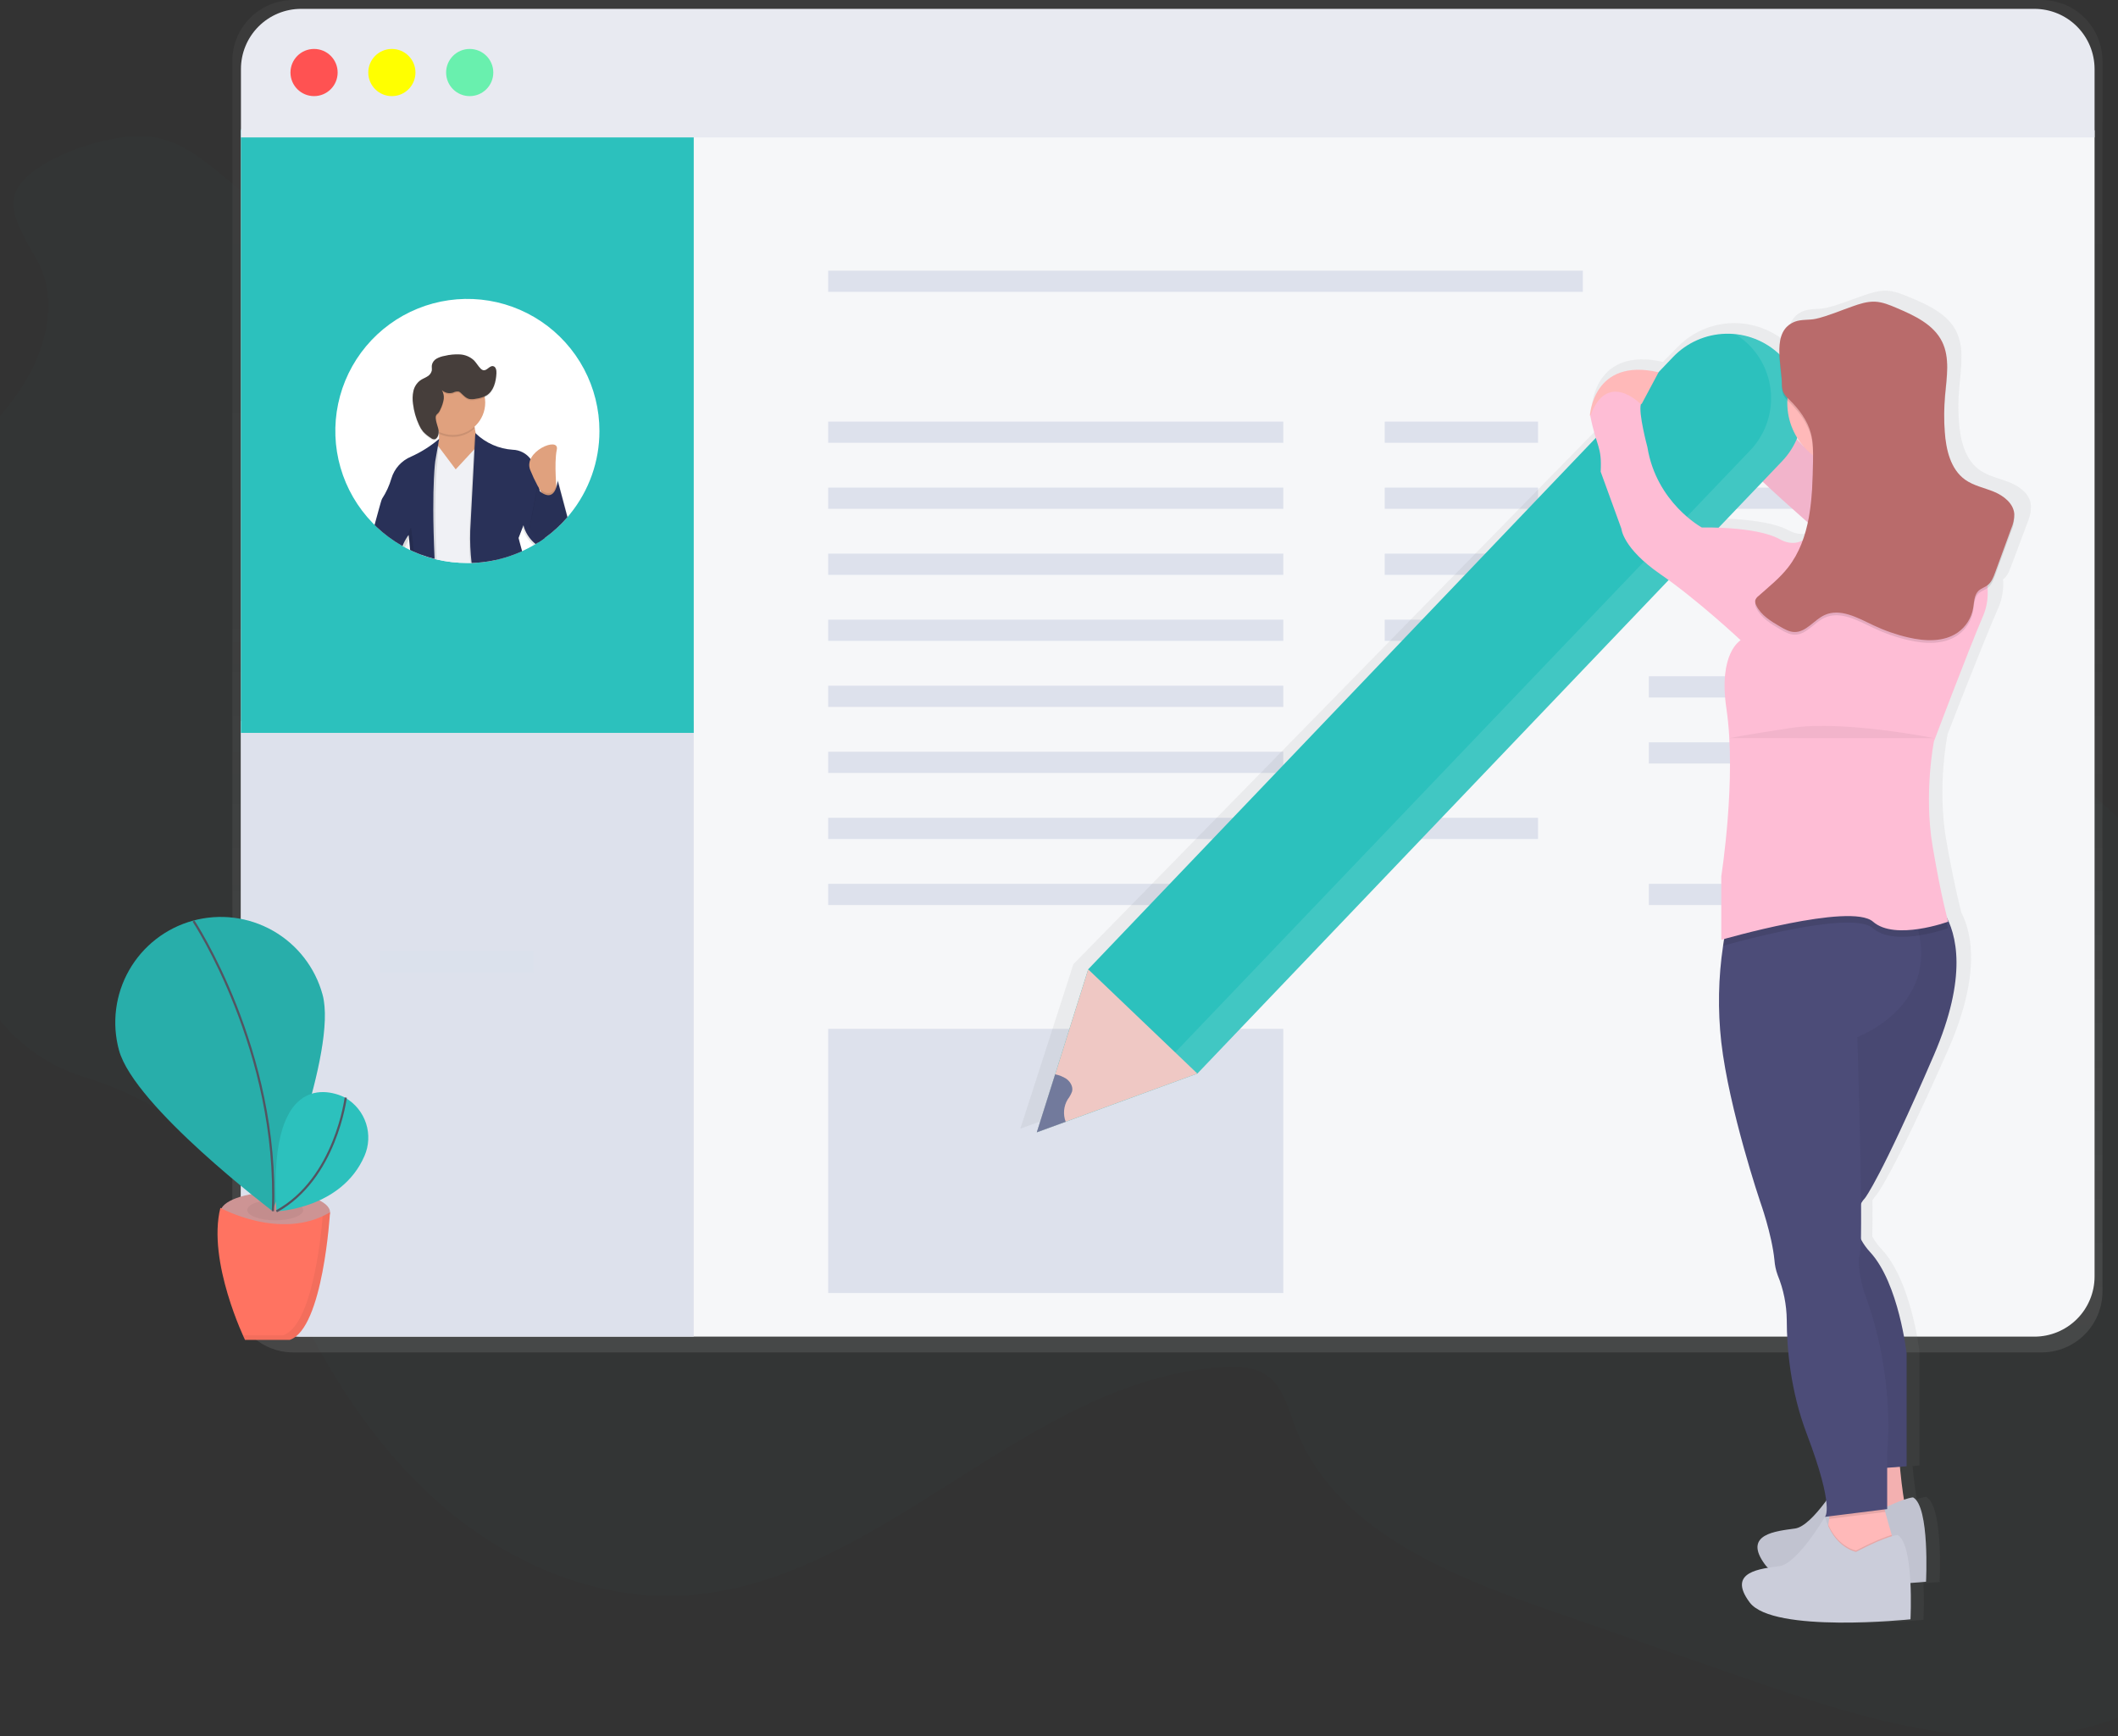 <svg width="688" height="564" viewBox="0 0 688 564" fill="none" xmlns="http://www.w3.org/2000/svg">
<rect x="0" y="0" width="688" height="564" fill="#333333" stroke="none"/>
<g clip-path="url(#clip0)">
<g opacity="0.1">
<path opacity="0.1" d="M11.912 84.373C19.121 96.919 15.128 113.205 7.296 125.369C-0.535 137.533 -11.675 147.189 -20.355 158.795C-37.608 181.95 -42.068 218.514 -20.312 237.542C-15.626 241.641 -9.83 244.885 -6.975 250.413C-3.03 258.039 -5.95 267.228 -8.925 275.307L-9.173 275.971C-20.418 306.457 -3.85 340.243 27.2 349.806C44.383 355.1 59.891 363.681 71.37 377.556C81.399 389.685 87.195 404.648 93.811 418.926C105.771 444.718 121.208 469.379 142.539 488.159C163.871 506.94 191.706 519.387 220.12 518.362C285.021 516.022 332.809 447.68 397.646 444.082C402.318 443.821 407.294 443.997 411.203 446.57C416.716 450.203 418.405 457.335 420.723 463.534C433.001 496.351 469.968 511.478 503.068 522.97L565.269 544.585C599.055 556.318 634.537 568.228 669.878 562.793C705.219 557.357 739.726 528.335 738.193 492.598C736.934 463.244 712.606 437.41 715.793 408.197C717.999 388.01 733.118 371.053 735.648 350.902C738.284 329.93 726.82 309.793 713.623 293.282C675.653 245.755 621.539 214.428 568.725 184.212C531.525 162.922 494.134 141.548 454.085 126.252C355.357 88.642 246.845 90.261 141.67 79.998C123.583 78.231 104.675 76.153 88.1 68.159C75.377 62.023 65.432 47.838 51.472 44.834C40.835 42.544 25.101 47.272 15.813 52.439C-1.115 61.925 3.55 69.82 11.912 84.373Z" fill="#2CC1BD"/>
</g>
<path d="M663.248 0H95.182C92.582 0.011 90.008 0.535 87.61 1.541C85.212 2.547 83.035 4.016 81.205 5.864C79.375 7.712 77.927 9.902 76.944 12.31C75.961 14.718 75.462 17.296 75.476 19.897V419.393C75.462 421.994 75.961 424.572 76.944 426.98C77.927 429.387 79.375 431.578 81.205 433.426C83.035 435.274 85.212 436.743 87.61 437.749C90.008 438.755 92.582 439.279 95.182 439.29H663.248C665.849 439.279 668.422 438.755 670.82 437.749C673.219 436.743 675.395 435.274 677.225 433.426C679.055 431.578 680.503 429.387 681.486 426.98C682.469 424.572 682.968 421.994 682.954 419.393V19.897C682.968 17.296 682.469 14.718 681.486 12.31C680.503 9.902 679.055 7.712 677.225 5.864C675.395 4.016 673.219 2.547 670.82 1.541C668.422 0.535 665.849 0.011 663.248 0Z" fill="url(#paint0_linear)"/>
<path d="M680.389 42.325V414.629C680.389 419.81 678.33 424.78 674.667 428.443C671.003 432.107 666.034 434.165 660.852 434.165H97.805C92.623 434.165 87.654 432.107 83.99 428.443C80.326 424.78 78.268 419.81 78.268 414.629V42.325H680.389Z" fill="#F6F7F9"/>
<path d="M225.351 234.22V434.158H97.805C87.019 434.158 78.268 425.238 78.268 414.24V234.22H225.351Z" fill="#DDE1EC"/>
<path d="M514.158 87.907H269.018V94.799H514.158V87.907Z" fill="#DDE1EC"/>
<path d="M416.864 136.933H269.018V143.824H416.864V136.933Z" fill="#DDE1EC"/>
<path d="M499.605 136.933H449.809V143.824H499.605V136.933Z" fill="#DDE1EC"/>
<g opacity="0.1">
<path opacity="0.1" d="M173.258 308.91H123.462V315.801H173.258V308.91Z" fill="#2CC1BD"/>
</g>
<path d="M499.605 201.282H449.809V208.173H499.605V201.282Z" fill="#DDE1EC"/>
<path d="M499.605 265.631H449.809V272.522H499.605V265.631Z" fill="#DDE1EC"/>
<path d="M499.605 158.385H449.809V165.276H499.605V158.385Z" fill="#DDE1EC"/>
<path d="M585.399 158.385H535.603V165.276H585.399V158.385Z" fill="#DDE1EC"/>
<path d="M499.605 179.83H449.809V186.721H499.605V179.83Z" fill="#DDE1EC"/>
<path d="M585.399 179.83H535.603V186.721H585.399V179.83Z" fill="#DDE1EC"/>
<path d="M585.399 219.666H535.603V226.558H585.399V219.666Z" fill="#DDE1EC"/>
<path d="M585.399 241.118H535.603V248.01H585.399V241.118Z" fill="#DDE1EC"/>
<path d="M585.399 287.083H535.603V293.974H585.399V287.083Z" fill="#DDE1EC"/>
<path d="M416.864 158.385H269.018V165.276H416.864V158.385Z" fill="#DDE1EC"/>
<path d="M416.864 179.83H269.018V186.721H416.864V179.83Z" fill="#DDE1EC"/>
<path d="M416.864 201.282H269.018V208.173H416.864V201.282Z" fill="#DDE1EC"/>
<path d="M416.864 222.734H269.018V229.625H416.864V222.734Z" fill="#DDE1EC"/>
<path d="M416.864 244.179H269.018V251.07H416.864V244.179Z" fill="#DDE1EC"/>
<path d="M416.864 265.631H269.018V272.522H416.864V265.631Z" fill="#DDE1EC"/>
<path d="M416.864 287.083H269.018V293.974H416.864V287.083Z" fill="#DDE1EC"/>
<path d="M225.351 41.943H78.268V238.051H225.351V41.943Z" fill="#2CC1BD"/>
<path d="M680.389 22.406C680.387 17.226 678.328 12.259 674.664 8.596C671 4.934 666.032 2.877 660.852 2.877H97.805C92.623 2.877 87.654 4.935 83.99 8.599C80.326 12.263 78.268 17.232 78.268 22.413V44.629H680.389V22.406Z" fill="#E8EAF1"/>
<path d="M102.017 31.22C106.249 31.22 109.679 27.79 109.679 23.558C109.679 19.327 106.249 15.896 102.017 15.896C97.786 15.896 94.356 19.327 94.356 23.558C94.356 27.79 97.786 31.22 102.017 31.22Z" fill="#FF5252"/>
<path d="M127.293 31.22C131.525 31.22 134.955 27.79 134.955 23.558C134.955 19.327 131.525 15.896 127.293 15.896C123.062 15.896 119.631 19.327 119.631 23.558C119.631 27.79 123.062 31.22 127.293 31.22Z" fill="#FFFF00"/>
<path d="M152.576 31.22C156.808 31.22 160.238 27.79 160.238 23.558C160.238 19.327 156.808 15.896 152.576 15.896C148.345 15.896 144.914 19.327 144.914 23.558C144.914 27.79 148.345 31.22 152.576 31.22Z" fill="#69F0AE"/>
<path d="M194.717 140C194.731 149.825 191.355 159.354 185.161 166.98C184.928 167.269 184.694 167.552 184.454 167.835C184.407 167.883 184.365 167.935 184.327 167.99C182.132 170.53 179.649 172.805 176.927 174.769L176.573 175.03C176.085 175.377 175.591 175.737 175.089 176.034L174.742 176.253L174 176.713C173.891 176.782 173.777 176.846 173.661 176.903C173.569 176.969 173.472 177.029 173.371 177.08C172.283 177.716 171.159 178.303 170.007 178.84C169.88 178.911 169.738 178.967 169.604 179.031C169.47 179.095 169.314 179.172 169.159 179.229C169.003 179.285 168.699 179.434 168.452 179.526C165.983 180.571 163.42 181.376 160.797 181.929C158.297 182.464 155.754 182.774 153.199 182.855H152.81H151.799C148.427 182.867 145.065 182.48 141.783 181.703L141.168 181.554C139.726 181.177 138.313 180.739 136.927 180.24C136.086 179.929 135.252 179.589 134.439 179.229C134.234 179.137 134.037 179.052 133.832 178.953L133.217 178.678L132.679 178.402L132.114 178.112L131.485 177.78L130.778 177.377L130.665 177.313C127.652 175.604 124.856 173.537 122.339 171.157C122.127 170.952 121.907 170.754 121.703 170.535C121.498 170.316 121.257 170.097 121.045 169.871C116.149 164.828 112.567 158.66 110.613 151.909C108.66 145.157 108.395 138.029 109.843 131.151C111.29 124.274 114.406 117.857 118.915 112.466C123.424 107.074 129.189 102.874 135.702 100.233C142.215 97.592 149.278 96.592 156.268 97.321C163.259 98.05 169.963 100.485 175.792 104.412C181.62 108.34 186.395 113.64 189.695 119.845C192.995 126.051 194.719 132.972 194.717 140Z" fill="white"/>
<path d="M175.944 157.183V157.24L175.993 157.289C175.979 157.247 175.958 157.219 175.944 157.183ZM132.715 178.388C132.644 177.398 132.573 176.508 132.51 175.744C132.46 175.207 132.411 174.727 132.368 174.331C132.364 174.312 132.364 174.293 132.368 174.274C132.368 174.175 132.368 174.083 132.368 173.991C131.687 175.031 131.127 176.146 130.7 177.314L130.813 177.377L131.52 177.78L132.149 178.112L132.715 178.402C132.715 178.718 132.738 179.048 132.785 179.392C132.75 179.052 132.736 178.727 132.715 178.409V178.388ZM142.122 137.979L142.158 138.042C142.16 138.059 142.16 138.076 142.158 138.092C142.152 138.059 142.14 138.028 142.122 138V137.979Z" fill="url(#paint1_linear)"/>
<path d="M154.428 130.762C154.428 130.762 151.877 142.227 158.888 148.284C165.9 154.342 142.327 159.084 138.171 154.016C134.015 148.948 141.055 146.362 141.055 146.362C141.055 146.362 144.589 143.492 141.055 134.897L154.428 130.762Z" fill="#E0A17E"/>
<path d="M160.79 181.943C158.29 182.478 155.747 182.788 153.191 182.869H152.803H151.792C148.421 182.876 145.062 182.484 141.783 181.703L141.168 181.554C139.726 181.177 138.313 180.739 136.927 180.24L136.221 169.637L139.288 154.957L141.091 146.305L141.6 143.888L142.115 144.595L142.229 144.75L142.37 144.934L148.025 152.462L153.813 146.227L154.11 145.902L155.701 144.185L156.301 143.542L156.584 145.726L157.602 153.578L159.489 168.061L160.79 181.943Z" fill="#F0F1F5"/>
<path opacity="0.1" d="M176.566 175.03C176.078 175.377 175.583 175.737 175.082 176.034L174.735 176.253L173.993 176.712C173.883 176.782 173.77 176.846 173.654 176.903C173.562 176.969 173.465 177.028 173.364 177.08C171.807 175.752 170.637 174.028 169.978 172.09C169.895 171.844 169.824 171.594 169.766 171.341C169.763 171.301 169.763 171.26 169.766 171.22L169.363 172.281L168.126 175.341C168.126 175.341 168.494 176.84 169.151 179.215C168.92 179.323 168.685 179.422 168.445 179.511C165.976 180.556 163.412 181.361 160.79 181.915C158.29 182.45 155.747 182.76 153.191 182.841H152.803C152.445 179.555 152.32 176.248 152.428 172.945L153.361 155.154L153.835 146.178L154.096 141.23C154.096 141.23 154.188 141.329 154.365 141.491C154.541 141.654 154.661 141.774 154.874 141.965C158.028 144.721 162.002 146.363 166.183 146.637C167.337 146.67 168.468 146.97 169.488 147.511C170.508 148.053 171.39 148.823 172.063 149.761C173.341 151.578 174.163 153.675 174.46 155.875L174.672 157.819L174.728 158.37L174.806 159.077L176.566 175.03Z" fill="black"/>
<path d="M176.919 174.776L176.566 175.037C176.078 175.384 175.583 175.744 175.082 176.041L174.735 176.26L173.993 176.72C172.331 175.383 171.065 173.619 170.332 171.616C170.298 171.534 170.269 171.449 170.247 171.362C170.169 171.115 170.099 170.853 170.042 170.599L169.752 171.355L169.356 172.38L168.452 174.74C168.452 174.74 168.869 176.437 169.604 179.052C169.455 179.123 169.314 179.193 169.158 179.25C169.003 179.307 168.699 179.455 168.452 179.547C165.983 180.592 163.42 181.397 160.797 181.95C158.297 182.485 155.754 182.795 153.198 182.876C152.786 179.377 152.637 175.852 152.753 172.33L153.658 155.091L154.138 145.902L154.372 141.569L154.414 140.672C154.452 140.714 154.492 140.754 154.534 140.792C157.79 143.918 162.046 145.793 166.55 146.086C167.689 146.119 168.804 146.41 169.814 146.938C170.823 147.466 171.698 148.216 172.375 149.132C173.687 150.965 174.532 153.09 174.834 155.324L175.209 158.809V158.858L175.287 159.565L176.919 174.776Z" fill="#293158"/>
<path opacity="0.1" d="M142.554 142.828V143.259L142.441 144.899L142.045 150.511C142.045 150.511 141.812 152.129 141.642 155.777C141.395 160.583 141.246 168.909 141.819 181.717L141.204 181.569C139.762 181.192 138.348 180.753 136.963 180.254C136.122 179.943 135.288 179.604 134.475 179.243C134.27 179.151 134.072 179.066 133.867 178.967C133.662 176.14 133.414 174.408 133.414 174.408C133.414 174.408 133.224 174.649 132.934 175.115C132.814 175.306 132.665 175.539 132.51 175.822L132.474 175.886C132.338 176.121 132.192 176.39 132.036 176.691C131.859 177.045 131.683 177.398 131.513 177.844L130.806 177.441L130.693 177.377C127.68 175.667 124.885 173.6 122.367 171.221C123.505 167.213 124.487 163.184 124.841 162.668C126.159 160.644 127.171 158.436 127.845 156.116C128.316 154.54 129.13 153.089 130.231 151.866C131.331 150.644 132.689 149.681 134.206 149.048C137.377 147.561 140.213 145.445 142.54 142.828H142.554Z" fill="black"/>
<path d="M142.561 142.63C139.825 144.946 136.777 146.867 133.506 148.334C131.989 148.967 130.631 149.93 129.531 151.153C128.431 152.375 127.616 153.826 127.145 155.402C126.471 157.722 125.459 159.93 124.141 161.954C123.795 162.47 122.805 166.506 121.667 170.521C121.872 170.733 122.091 170.938 122.303 171.143C124.821 173.523 127.617 175.59 130.629 177.299L130.743 177.363C131.155 176.313 131.676 175.308 132.298 174.366L132.333 174.31C132.58 173.942 132.736 173.744 132.736 173.744C132.736 173.744 132.799 174.211 132.891 175.052C132.983 175.893 133.103 177.172 133.216 178.657L133.831 178.932C134.029 179.031 134.227 179.116 134.439 179.208C135.252 179.568 136.086 179.915 136.927 180.219C138.299 180.723 139.712 181.161 141.168 181.533C140.589 168.853 140.716 160.498 140.949 155.572C141.133 151.599 141.38 149.839 141.38 149.839L142.278 144.68L142.532 143.224L142.653 142.517L142.561 142.63Z" fill="#293158"/>
<path opacity="0.1" d="M147.106 141.916C145.516 141.917 143.948 141.557 142.518 140.862C142.271 139.031 141.779 137.241 141.055 135.54L154.428 131.405C153.941 133.968 153.848 136.59 154.153 139.18C152.226 140.937 149.713 141.913 147.106 141.916Z" fill="black"/>
<path d="M147.106 141.28C152.91 141.28 157.616 136.574 157.616 130.769C157.616 124.964 152.91 120.259 147.106 120.259C141.301 120.259 136.595 124.964 136.595 130.769C136.595 136.574 141.301 141.28 147.106 141.28Z" fill="#E0A17E"/>
<g opacity="0.1">
<path opacity="0.1" d="M168.466 179.54C167.639 176.635 167.179 174.726 167.179 174.726L168.77 170.584C168.894 171.167 169.077 171.735 169.314 172.281L169.349 172.373L168.445 174.733C168.445 174.733 168.862 176.43 169.597 179.045C169.448 179.116 169.307 179.186 169.151 179.243C168.996 179.3 168.692 179.448 168.466 179.54Z" fill="black"/>
</g>
<path d="M180.87 159.749C180.87 159.749 179.916 150.511 180.87 146.051C181.825 141.591 169.724 146.687 172.268 152.737C173.63 156.091 175.338 159.294 177.365 162.293L180.87 159.749Z" fill="#E0A17E"/>
<path opacity="0.1" d="M184.32 167.99C182.125 170.53 179.641 172.805 176.919 174.769L176.566 175.03C176.078 175.377 175.583 175.737 175.082 176.034C173.942 174.682 172.925 173.232 172.042 171.701L171.95 171.538L174.502 158.158L174.771 158.434C174.884 158.54 175.032 158.681 175.209 158.823H175.244C176.566 159.954 179.358 161.65 180.701 157.706C180.928 157.016 181.091 156.306 181.189 155.586L181.45 156.561L181.606 157.133L184.433 167.799L184.32 167.99Z" fill="black"/>
<path d="M184.32 167.99C182.125 170.53 179.642 172.805 176.919 174.769L176.566 175.03C176.078 175.377 175.583 175.737 175.082 176.034L174.735 176.253C173.699 174.968 172.768 173.602 171.95 172.168L172.042 171.694L174.502 158.787C174.502 158.787 174.629 158.936 174.848 159.141L175.287 159.53C175.47 159.685 175.682 159.855 175.916 160.01C177.379 161.014 179.605 161.77 180.736 158.243C180.944 157.588 181.096 156.917 181.189 156.236L181.514 157.437L184.32 167.99Z" fill="#293158"/>
<path opacity="0.02" d="M184.32 167.99C182.125 170.53 179.642 172.805 176.919 174.769L176.566 175.03C176.078 175.377 175.583 175.737 175.082 176.034L174.735 176.253C173.699 174.968 172.768 173.602 171.95 172.168L172.042 171.694L174.502 158.787C174.502 158.787 174.629 158.936 174.848 159.141L175.287 159.53C175.47 159.685 175.682 159.855 175.916 160.01C177.379 161.014 179.605 161.77 180.736 158.243C180.944 157.588 181.096 156.917 181.189 156.236L181.514 157.437L184.32 167.99Z" fill="black"/>
<path opacity="0.1" d="M132.368 174.338L132.333 174.394C132.333 174.359 132.333 174.317 132.333 174.288C132.778 172.74 133.181 171.694 133.542 171.383C133.542 171.383 134.015 174.529 134.439 179.243C134.234 179.151 134.037 179.066 133.832 178.967L133.217 178.692C133.111 177.172 132.997 175.935 132.891 175.087C132.785 174.239 132.736 173.779 132.736 173.779C132.736 173.779 132.616 173.97 132.368 174.338Z" fill="black"/>
<path opacity="0.1" d="M147.233 127.871C147.782 127.57 148.415 127.456 149.035 127.546C149.303 127.659 149.544 127.828 149.742 128.041C150.569 128.825 151.389 129.737 152.506 129.977C153.195 130.082 153.899 130.051 154.577 129.886C155.766 129.748 156.92 129.396 157.984 128.846C160.351 127.433 161.108 124.372 161.256 121.623C161.306 120.697 161.115 119.502 160.203 119.304C159.044 119.057 158.196 120.817 157.022 120.626C156.666 120.54 156.345 120.344 156.103 120.068C155.305 119.269 154.76 118.244 153.983 117.438C152.74 116.277 151.13 115.587 149.431 115.488C147.746 115.396 146.057 115.556 144.42 115.961C143.517 116.11 142.645 116.409 141.84 116.845C141.441 117.063 141.095 117.366 140.827 117.732C140.558 118.098 140.373 118.519 140.285 118.965C140.207 119.58 140.37 120.216 140.249 120.824C140.131 121.235 139.929 121.617 139.656 121.946C139.384 122.275 139.047 122.546 138.666 122.74C137.959 123.178 137.125 123.446 136.433 123.984C135.332 124.839 134.568 126.055 134.277 127.419C133.994 128.775 133.956 130.17 134.164 131.539C134.454 133.919 135.117 136.237 136.129 138.41C136.463 139.168 136.893 139.881 137.408 140.53C138.164 141.355 139.032 142.069 139.988 142.651C140.161 142.808 140.367 142.924 140.591 142.991C140.814 143.059 141.05 143.075 141.281 143.039C141.414 142.992 141.536 142.92 141.642 142.827C142.547 142.071 142.631 140.707 142.349 139.555C142.066 138.403 141.585 137.307 141.529 136.134C141.493 135.804 141.557 135.472 141.713 135.18C141.901 134.943 142.114 134.728 142.349 134.536C142.655 134.184 142.894 133.78 143.055 133.342C143.596 132.26 143.966 131.102 144.151 129.907C144.253 128.923 144.038 127.932 143.536 127.079C144.022 127.536 144.623 127.851 145.274 127.99C145.926 128.13 146.603 128.089 147.233 127.871Z" fill="black"/>
<path d="M147.233 127.503C147.782 127.202 148.415 127.088 149.035 127.178C149.303 127.291 149.544 127.46 149.742 127.673C150.569 128.458 151.389 129.369 152.506 129.61C153.195 129.715 153.899 129.683 154.577 129.518C155.766 129.38 156.92 129.028 157.984 128.479C160.351 127.065 161.108 124.005 161.256 121.255C161.306 120.329 161.115 119.135 160.203 118.937C159.044 118.689 158.196 120.449 157.022 120.259C156.666 120.172 156.345 119.977 156.103 119.7C155.305 118.901 154.76 117.877 153.983 117.071C152.74 115.909 151.13 115.219 149.431 115.12C147.746 115.029 146.057 115.188 144.42 115.594C143.517 115.743 142.645 116.041 141.84 116.477C141.441 116.695 141.095 116.998 140.827 117.364C140.558 117.731 140.373 118.152 140.285 118.598C140.207 119.212 140.37 119.849 140.249 120.456C140.131 120.867 139.929 121.249 139.656 121.578C139.384 121.908 139.047 122.178 138.666 122.372C137.959 122.81 137.125 123.079 136.433 123.616C135.332 124.471 134.568 125.688 134.277 127.051C133.994 128.407 133.956 129.803 134.164 131.172C134.454 133.551 135.117 135.87 136.129 138.042C136.463 138.801 136.893 139.513 137.408 140.163C138.164 140.987 139.032 141.701 139.988 142.283C140.161 142.44 140.367 142.557 140.591 142.624C140.814 142.691 141.05 142.707 141.281 142.672C141.414 142.624 141.536 142.552 141.642 142.46C142.547 141.704 142.631 140.339 142.349 139.187C142.066 138.035 141.585 136.94 141.529 135.766C141.493 135.437 141.557 135.104 141.713 134.812C141.901 134.576 142.114 134.36 142.349 134.169C142.655 133.817 142.894 133.412 143.055 132.974C143.596 131.893 143.966 130.734 144.151 129.539C144.253 128.555 144.038 127.564 143.536 126.712C144.022 127.168 144.623 127.483 145.274 127.623C145.926 127.762 146.603 127.721 147.233 127.503Z" fill="#463E3B"/>
<path d="M89.401 400.309C99.234 400.309 107.205 397.382 107.205 393.771C107.205 390.16 99.234 387.233 89.401 387.233C79.567 387.233 71.596 390.16 71.596 393.771C71.596 397.382 79.567 400.309 89.401 400.309Z" fill="#CD9494"/>
<path opacity="0.05" d="M89.401 396.379C94.417 396.379 98.483 394.885 98.483 393.043C98.483 391.2 94.417 389.706 89.401 389.706C84.384 389.706 80.318 391.2 80.318 393.043C80.318 394.885 84.384 396.379 89.401 396.379Z" fill="black"/>
<path d="M71.589 392.336C71.589 392.336 91.21 403.235 107.198 393.792C107.198 393.792 105.021 431.586 94.115 435.219H79.59C79.59 435.219 67.235 409.752 71.589 392.336Z" fill="#FF7361"/>
<path d="M104.774 323.067C109.771 341.324 88.468 393.332 88.468 393.332C88.468 393.332 43.662 359.405 38.665 341.155C36.266 332.388 37.449 323.028 41.952 315.133C46.454 307.238 53.909 301.455 62.676 299.056C71.442 296.658 80.803 297.84 88.698 302.343C96.593 306.846 102.375 314.3 104.774 323.067Z" fill="#2CC1BD"/>
<path opacity="0.1" d="M104.774 323.067C109.771 341.324 88.468 393.332 88.468 393.332C88.468 393.332 43.662 359.405 38.665 341.155C36.266 332.388 37.449 323.028 41.952 315.133C46.454 307.238 53.909 301.455 62.676 299.056C71.442 296.658 80.803 297.84 88.698 302.343C96.593 306.846 102.375 314.3 104.774 323.067Z" fill="black"/>
<path d="M62.859 299.155C62.859 299.155 90.751 341.261 88.651 393.424" stroke="#535461" stroke-width="0.707" stroke-miterlimit="10"/>
<path d="M111.892 356.429C111.892 356.429 86.573 342.667 89.803 393.46C89.803 393.46 110.902 392.703 118.387 375.492C119.85 372.145 120.035 368.378 118.907 364.904C117.779 361.43 115.416 358.49 112.266 356.641L111.892 356.429Z" fill="#2CC1BD"/>
<path d="M112.309 356.514C112.309 356.514 109.043 382.878 89.803 393.46" stroke="#535461" stroke-width="0.707" stroke-miterlimit="10"/>
<path opacity="0.05" d="M104.823 395C104.117 403.694 101.07 430.695 91.945 433.741H78.918C79.335 434.667 79.59 435.197 79.59 435.197H94.129C105.021 431.557 107.205 393.749 107.205 393.749C106.433 394.206 105.638 394.624 104.823 395Z" fill="black"/>
<path d="M416.864 334.192H269.018V419.994H416.864V334.192Z" fill="#DDE1EC"/>
<path d="M659.686 164.838C659.704 164.56 659.704 164.282 659.686 164.004C659.431 160.555 656.152 158.06 652.9 156.731C649.649 155.402 646.016 154.752 643.139 152.737C638.276 149.33 636.778 142.962 636.339 137.138C636.205 135.328 636.149 133.519 636.141 131.702C636.134 129.886 636.255 127.878 636.424 125.97C636.707 122.803 637.173 119.524 637.131 116.35C637.296 113.322 636.713 110.3 635.435 107.55C632.551 101.853 626.076 98.941 620.082 96.46C617.778 95.506 615.417 94.537 612.915 94.431C610.272 94.318 607.699 95.174 605.197 96.022C601.224 97.365 597.196 99.111 593.089 100.022C590.785 100.531 588.261 100.15 586.021 100.963C581.624 102.574 580.684 106.525 580.755 110.858C580.755 111.134 580.755 111.402 580.755 111.678C580.317 111.275 579.864 110.893 579.405 110.526L579.136 110.314C578.665 109.932 578.163 109.572 577.631 109.232L577.376 109.07C576.296 108.37 575.164 107.753 573.991 107.225L573.814 107.147C573.225 106.888 572.626 106.652 572.019 106.44L571.905 106.398C570.647 105.959 569.357 105.619 568.046 105.38C563.916 104.615 559.662 104.873 555.655 106.132C551.648 107.392 548.01 109.614 545.06 112.604L540.204 117.552C518.13 112.604 517.141 131.78 517.141 131.78L517.303 131.745L517.247 131.879C517.75 134.305 518.384 136.703 519.148 139.06L348.684 313.172L331.452 366.579L341.128 363.13L385.333 347.339L543.618 185.647C555.465 194.065 567.778 205.346 567.778 205.346C567.778 205.346 560.144 209.382 562.971 227.872C566.428 250.491 561.232 282.686 561.232 282.686V303.509L562.208 303.241C562.088 303.948 561.96 304.654 561.84 305.467C560.23 315.93 560.026 326.56 561.232 337.076C563.848 359.172 574.295 389.339 574.295 389.339C574.295 389.339 578.21 399.941 579.087 408.458C579.225 410.14 579.601 411.794 580.204 413.371C582.169 418.043 583.206 423.053 583.257 428.122C583.257 437.367 584.466 451.242 589.972 465.4C594.389 476.766 596.022 483.424 596.51 487.311C593.379 491.453 589.286 495.97 586.056 496.422C579.963 497.271 568.202 498.119 576.04 508.318C576.314 508.668 576.619 508.993 576.952 509.287C571.001 510.248 564.456 512.368 570.817 520.638C578.656 530.838 624.811 526.165 624.811 526.165C624.811 526.165 625.108 520.511 624.811 514.277C628.048 514.051 630.049 513.846 630.049 513.846C630.049 513.846 631.356 489.199 625.695 486.223C624.648 486.337 623.622 486.589 622.641 486.972C622.033 483.565 621.567 479.331 621.277 476.193L623.518 476.023V439.057C623.518 439.057 620.902 416.113 611.325 405.914C610.104 404.64 609.052 403.215 608.194 401.673C608.264 398.725 608.271 394.605 608.236 389.848C608.617 389.205 609.07 388.607 609.586 388.067C609.586 388.067 614.81 381.705 632.664 341.324C643.196 317.512 640.849 303.764 637.152 296.484C636.445 293.897 634.608 286.51 632.204 272.911C629.158 255.488 632.643 238.489 632.643 238.489C632.643 238.489 643.952 209.17 649.189 197.274C650.402 194.409 650.907 191.293 650.66 188.191C652.024 187.195 652.681 185.534 653.268 183.95L658.633 169.637C659.212 168.089 659.806 166.478 659.679 164.831L659.686 164.838ZM586.826 139.067C587.409 139.977 588.059 140.841 588.77 141.654C588.77 141.654 587.972 140.82 586.65 139.477C586.713 139.343 586.77 139.202 586.826 139.067ZM560.448 168.45L575.213 153.366C580.317 158.031 585.78 162.795 590.346 166.718C589.911 168.728 589.335 170.705 588.622 172.634C586.643 173.617 584.027 173.935 580.847 172.203C575.807 169.482 566.505 168.676 560.448 168.45Z" fill="url(#paint2_linear)"/>
<path d="M548.566 112.788C548.566 112.788 537.618 119.107 540.989 127.984C540.989 127.984 552.362 131.356 556.992 139.781C561.621 148.206 597.429 178.529 597.429 178.529L623.539 165.446C623.539 165.446 614.456 153.317 585.724 144.849C585.724 144.849 568.76 126.691 562.887 123.326C557.013 119.962 548.566 112.788 548.566 112.788Z" fill="#FEBDD5"/>
<path opacity="0.05" d="M548.566 112.788C548.566 112.788 537.618 119.107 540.989 127.984C540.989 127.984 552.362 131.356 556.992 139.781C561.621 148.206 597.429 178.529 597.429 178.529L623.539 165.446C623.539 165.446 614.456 153.317 585.724 144.849C585.724 144.849 568.76 126.691 562.887 123.326C557.013 119.962 548.566 112.788 548.566 112.788Z" fill="black"/>
<path d="M353.483 314.847L543.463 115.968C547.953 111.274 554.123 108.555 560.616 108.406C567.11 108.258 573.398 110.693 578.097 115.177C582.791 119.667 585.511 125.836 585.66 132.33C585.808 138.824 583.373 145.111 578.889 149.811L388.938 348.718L336.817 367.802L353.483 314.847Z" fill="#2CC1BD"/>
<path opacity="0.1" d="M567.742 111.65C572.436 116.14 575.156 122.309 575.305 128.803C575.453 135.297 573.018 141.584 568.534 146.284L378.561 345.162L339.432 359.476L336.788 367.788L388.909 348.704L578.91 149.896C583.394 145.196 585.829 138.909 585.681 132.415C585.532 125.921 582.812 119.751 578.119 115.261C574.205 111.511 569.154 109.171 563.763 108.61C565.189 109.485 566.523 110.504 567.742 111.65Z" fill="white"/>
<path d="M353.483 314.854L388.938 348.718L346.175 364.367L336.817 367.788L342.747 348.965L353.483 314.854Z" fill="#EFC8C4"/>
<path d="M342.747 348.958C344.044 349.21 345.282 349.707 346.394 350.421C347.68 351.347 348.613 352.952 348.26 354.493C347.912 355.452 347.416 356.351 346.79 357.157C346.151 358.235 345.764 359.443 345.657 360.692C345.551 361.94 345.728 363.196 346.175 364.367L336.788 367.788L342.747 348.958Z" fill="#727A9C"/>
<path d="M616.803 472.065C616.803 472.065 618.068 490.598 620.175 492.704C622.281 494.811 601.218 496.076 601.218 496.076L604.165 472.044L616.803 472.065Z" fill="#FFB9B9"/>
<path opacity="0.05" d="M616.803 472.065C616.803 472.065 618.068 490.598 620.175 492.704C622.281 494.811 601.218 496.076 601.218 496.076L604.165 472.044L616.803 472.065Z" fill="black"/>
<path d="M621.433 486.385C621.433 486.385 618.485 486.385 607.954 491.863C607.954 491.863 600.794 490.598 597.846 480.491C597.846 480.491 589.004 495.652 583.102 496.493C577.2 497.334 565.834 498.175 573.411 508.29C580.988 518.404 625.638 513.768 625.638 513.768C625.638 513.768 626.911 489.333 621.433 486.385Z" fill="#CBCDDA"/>
<path opacity="0.05" d="M621.433 486.385C621.433 486.385 618.485 486.385 607.954 491.863C607.954 491.863 600.794 490.598 597.846 480.491C597.846 480.491 589.004 495.652 583.102 496.493C577.2 497.334 565.834 498.175 573.411 508.29C580.988 518.404 625.638 513.768 625.638 513.768C625.638 513.768 626.911 489.333 621.433 486.385Z" fill="black"/>
<path d="M615.114 500.706L612.166 508.707L592.792 503.229L593.895 495.284L594.163 493.369L594.87 488.068C594.87 488.068 611.297 483.827 611.297 485.947C611.519 487.684 611.881 489.4 612.378 491.079C613.085 493.666 613.898 496.62 614.499 498.564C614.866 499.864 615.114 500.706 615.114 500.706Z" fill="#FFB9B9"/>
<path d="M604.547 390.859C603.218 393.106 601.719 397.319 604.511 402.578C605.338 404.1 606.354 405.511 607.537 406.776C616.803 416.884 619.333 439.629 619.333 439.629V476.271L613.014 476.759L602.907 477.536L587.71 415.209C587.71 415.209 578.868 369.717 583.081 361.716C587.293 353.715 591.082 303.594 591.082 303.594L594.58 299.975L602.879 291.38H626.911C628.832 292.758 630.427 294.542 631.583 296.604C635.612 303.276 639.23 317.151 628.176 342.766C610.908 382.78 605.854 389.099 605.854 389.099C605.353 389.634 604.915 390.224 604.547 390.859Z" fill="#4C4C78"/>
<path opacity="0.05" d="M604.547 390.859C603.218 393.106 601.719 397.319 604.511 402.578C605.338 404.1 606.354 405.511 607.537 406.776C616.803 416.884 619.333 439.629 619.333 439.629V476.271L613.014 476.759L602.907 477.536L587.71 415.209C587.71 415.209 578.868 369.717 583.081 361.716C587.293 353.715 591.082 303.594 591.082 303.594L594.58 299.975L602.879 291.38H626.911C628.832 292.758 630.427 294.542 631.583 296.604C635.612 303.276 639.23 317.151 628.176 342.766C610.908 382.78 605.854 389.099 605.854 389.099C605.353 389.634 604.915 390.224 604.547 390.859Z" fill="black"/>
<path opacity="0.1" d="M612.407 491.093L594.164 493.369L594.87 488.068C594.87 488.068 611.297 483.827 611.297 485.947C611.528 487.689 611.899 489.41 612.407 491.093Z" fill="black"/>
<path d="M603.324 336.864C603.324 336.864 604.37 370.021 604.547 390.858C604.582 395.573 604.547 399.658 604.511 402.578C604.536 404.125 604.423 405.672 604.172 407.2C602.907 410.989 605.437 419.414 605.437 419.414C615.969 447.213 613.022 471.641 613.022 471.641V490.174L592.792 492.704C592.792 492.704 596.164 490.174 586.897 465.746C581.575 451.709 580.423 437.961 580.402 428.794C580.353 423.778 579.35 418.817 577.447 414.176C576.874 412.607 576.522 410.966 576.401 409.299C575.56 400.874 571.771 390.342 571.771 390.342C571.771 390.342 561.664 360.437 559.133 338.532C557.966 328.107 558.163 317.573 559.72 307.199C560.093 304.562 560.6 301.946 561.24 299.36C561.24 299.36 602.412 273.448 617.962 291.359C619.467 293.109 620.662 295.102 621.496 297.254C622.35 299.378 623.015 301.573 623.483 303.813C628.261 327.605 603.324 336.864 603.324 336.864Z" fill="#4C4C78"/>
<path d="M602.059 152.384C613.922 152.384 623.539 142.767 623.539 130.903C623.539 119.04 613.922 109.423 602.059 109.423C590.195 109.423 580.578 119.04 580.578 130.903C580.578 142.767 590.195 152.384 602.059 152.384Z" fill="#FFB9B9"/>
<path d="M590.269 144.376C590.269 144.376 599.111 169.227 590.269 182.282C581.426 195.337 618.485 191.125 618.485 191.125L632.805 173.857C632.805 173.857 615.955 173.857 615.135 144.376C614.315 114.894 590.269 144.376 590.269 144.376Z" fill="#FFB9B9"/>
<path opacity="0.1" d="M632.805 301.481C629.751 302.538 626.61 303.326 623.419 303.834C618.174 304.64 611.989 304.676 608.37 301.481C606.25 299.586 600.942 299.36 594.595 299.961C581.229 301.24 563.134 306.231 559.67 307.213C560.043 304.576 560.55 301.96 561.19 299.374C561.19 299.374 602.362 273.462 617.913 291.373H626.896C628.817 292.751 630.412 294.534 631.568 296.597C632.353 299.947 632.805 301.481 632.805 301.481Z" fill="black"/>
<path opacity="0.1" d="M615.114 500.706L612.166 508.707L592.792 503.229L593.895 495.284C597.224 502.649 602.9 503.646 602.9 503.646C609.021 500.465 612.583 499.129 614.492 498.571C614.866 499.864 615.114 500.706 615.114 500.706Z" fill="black"/>
<path d="M616.379 498.599C616.379 498.599 613.432 498.599 602.9 504.077C602.9 504.077 595.74 502.812 592.792 492.705C592.792 492.705 583.95 507.866 578.048 508.707C572.146 509.548 560.78 510.375 568.365 520.504C575.949 530.633 620.592 525.982 620.592 525.982C620.592 525.982 621.857 501.547 616.379 498.599Z" fill="#CBCDDA"/>
<path d="M516.455 135.017C516.455 135.017 517.41 116.011 538.763 120.916L533.285 131.186L516.455 135.017Z" fill="#FFB9B9"/>
<path d="M615.983 178.918C615.983 178.918 595.344 175.546 589.866 171.333C589.866 171.333 585.625 179.335 578.069 175.122C570.513 170.909 552.8 171.333 552.8 171.333C552.8 171.333 538.056 163.332 535.13 145.216C535.13 145.216 532.182 134.268 533.009 131.32C533.009 131.32 522.061 119.948 516.583 135.109C518.703 145.64 520.371 144.799 519.954 153.218L526.69 171.751C526.69 171.751 527.114 178.069 539.328 186.495C551.542 194.92 565.445 207.975 565.445 207.975C565.445 207.975 558.073 211.976 560.816 230.297C564.159 252.689 559.133 284.63 559.133 284.63V305.269C559.133 305.269 601.253 293.055 608.413 299.374C615.573 305.693 632.841 299.374 632.841 299.374C632.841 299.374 630.72 292.214 627.787 274.947C624.854 257.679 628.211 240.828 628.211 240.828C628.211 240.828 639.16 211.764 644.214 199.974C649.267 188.184 640.425 172.175 631.576 166.28C622.726 160.385 619.439 163.926 619.439 163.926C619.439 163.926 634.912 175.129 615.983 178.918Z" fill="#FEBDD5"/>
<path opacity="0.1" d="M578.825 125.645C578.819 126.521 578.967 127.392 579.264 128.218C579.755 129.156 580.425 129.989 581.236 130.67C584.388 133.752 587.159 137.413 588.269 141.683C589.018 144.573 588.975 147.599 588.933 150.588C588.749 162.682 588.226 175.737 580.776 185.223C578.034 188.722 574.5 191.499 571.185 194.461C570.719 194.809 570.369 195.289 570.181 195.839C570.089 196.414 570.199 197.004 570.492 197.507C572.033 200.709 575.277 202.674 578.352 204.455C579.766 205.268 581.236 206.109 582.861 206.159C586.692 206.286 589.223 202.236 592.707 200.646C597.782 198.327 603.472 201.55 608.512 203.954C612.159 205.69 615.984 207.024 619.92 207.933C625.313 209.177 631.406 209.481 635.944 206.321C638.567 204.473 640.359 201.668 640.934 198.511C641.301 196.454 641.245 194.065 642.8 192.673C643.606 191.966 644.701 191.655 645.564 191.019C646.914 190.029 647.55 188.368 648.122 186.778L653.31 172.592C653.979 171.093 654.323 169.469 654.321 167.828C654.074 164.414 650.921 161.933 647.762 160.618C644.602 159.304 641.104 158.66 638.319 156.66C633.618 153.281 632.162 146.97 631.738 141.195C631.448 137.229 631.477 133.246 631.823 129.285C632.339 123.411 633.484 117.149 630.869 111.862C628.077 106.207 621.814 103.33 616.025 100.871C613.799 99.924 611.509 98.969 609.092 98.863C606.533 98.75 604.045 99.57 601.628 100.439C597.782 101.775 593.852 103.5 589.915 104.405C587.689 104.914 585.243 104.532 583.095 105.338C575.199 108.306 578.825 119.29 578.825 125.645Z" fill="black"/>
<path d="M578.825 124.804C578.819 125.68 578.967 126.551 579.264 127.376C579.755 128.315 580.424 129.148 581.236 129.829C584.388 132.911 587.159 136.572 588.268 140.841C589.018 143.732 588.975 146.757 588.933 149.747C588.749 161.841 588.226 174.896 580.776 184.382C578.034 187.88 574.5 190.658 571.185 193.62C570.721 193.959 570.369 194.429 570.174 194.97C570.082 195.545 570.192 196.134 570.485 196.638C572.026 199.84 575.27 201.805 578.345 203.586C579.758 204.399 581.229 205.24 582.854 205.289C586.685 205.417 589.216 201.367 592.7 199.776C597.775 197.458 603.465 200.681 608.505 203.084C612.152 204.82 615.977 206.155 619.913 207.064C625.306 208.308 631.399 208.611 635.937 205.452C638.56 203.604 640.352 200.799 640.927 197.642C641.294 195.585 641.238 193.196 642.793 191.803C643.598 191.096 644.694 190.785 645.556 190.149C646.906 189.16 647.543 187.499 648.115 185.908L653.303 171.722C653.972 170.223 654.316 168.6 654.314 166.958C654.067 163.545 650.914 161.064 647.755 159.749C644.595 158.434 641.096 157.791 638.311 155.791C633.611 152.412 632.155 146.1 631.731 140.325C631.441 136.36 631.47 132.377 631.816 128.415C632.332 122.542 633.477 116.279 630.862 110.992C628.07 105.338 621.807 102.461 616.018 100.001C613.792 99.054 611.502 98.1 609.084 97.994C606.526 97.881 604.038 98.701 601.62 99.57C597.775 100.906 593.845 102.631 589.908 103.535C587.682 104.044 585.236 103.663 583.087 104.468C575.199 107.486 578.825 118.449 578.825 124.804Z" fill="#B96B6B"/>
<path opacity="0.05" d="M561.847 239.754C561.847 239.754 565.205 238.955 582.056 236.411C598.906 233.866 628.388 239.782 628.388 239.782" fill="black"/>
</g>
<defs>
<linearGradient id="paint0_linear" x1="379.219" y1="439.29" x2="379.219" y2="0" gradientUnits="userSpaceOnUse">
<stop stop-color="#808080" stop-opacity="0.25"/>
<stop offset="0.54" stop-color="#808080" stop-opacity="0.12"/>
<stop offset="1" stop-color="#808080" stop-opacity="0.1"/>
</linearGradient>
<linearGradient id="paint1_linear" x1="-14877.5" y1="12758.1" x2="-14877.5" y2="10330.5" gradientUnits="userSpaceOnUse">
<stop stop-color="#808080" stop-opacity="0.25"/>
<stop offset="0.54" stop-color="#808080" stop-opacity="0.12"/>
<stop offset="1" stop-color="#808080" stop-opacity="0.1"/>
</linearGradient>
<linearGradient id="paint2_linear" x1="264128" y1="344981" x2="264128" y2="79948.3" gradientUnits="userSpaceOnUse">
<stop stop-color="#808080" stop-opacity="0.25"/>
<stop offset="0.54" stop-color="#808080" stop-opacity="0.12"/>
<stop offset="1" stop-color="#808080" stop-opacity="0.1"/>
</linearGradient>
<clipPath id="clip0">
<rect width="723" height="564" fill="white" transform="translate(-35)"/>
</clipPath>
</defs>
</svg>
